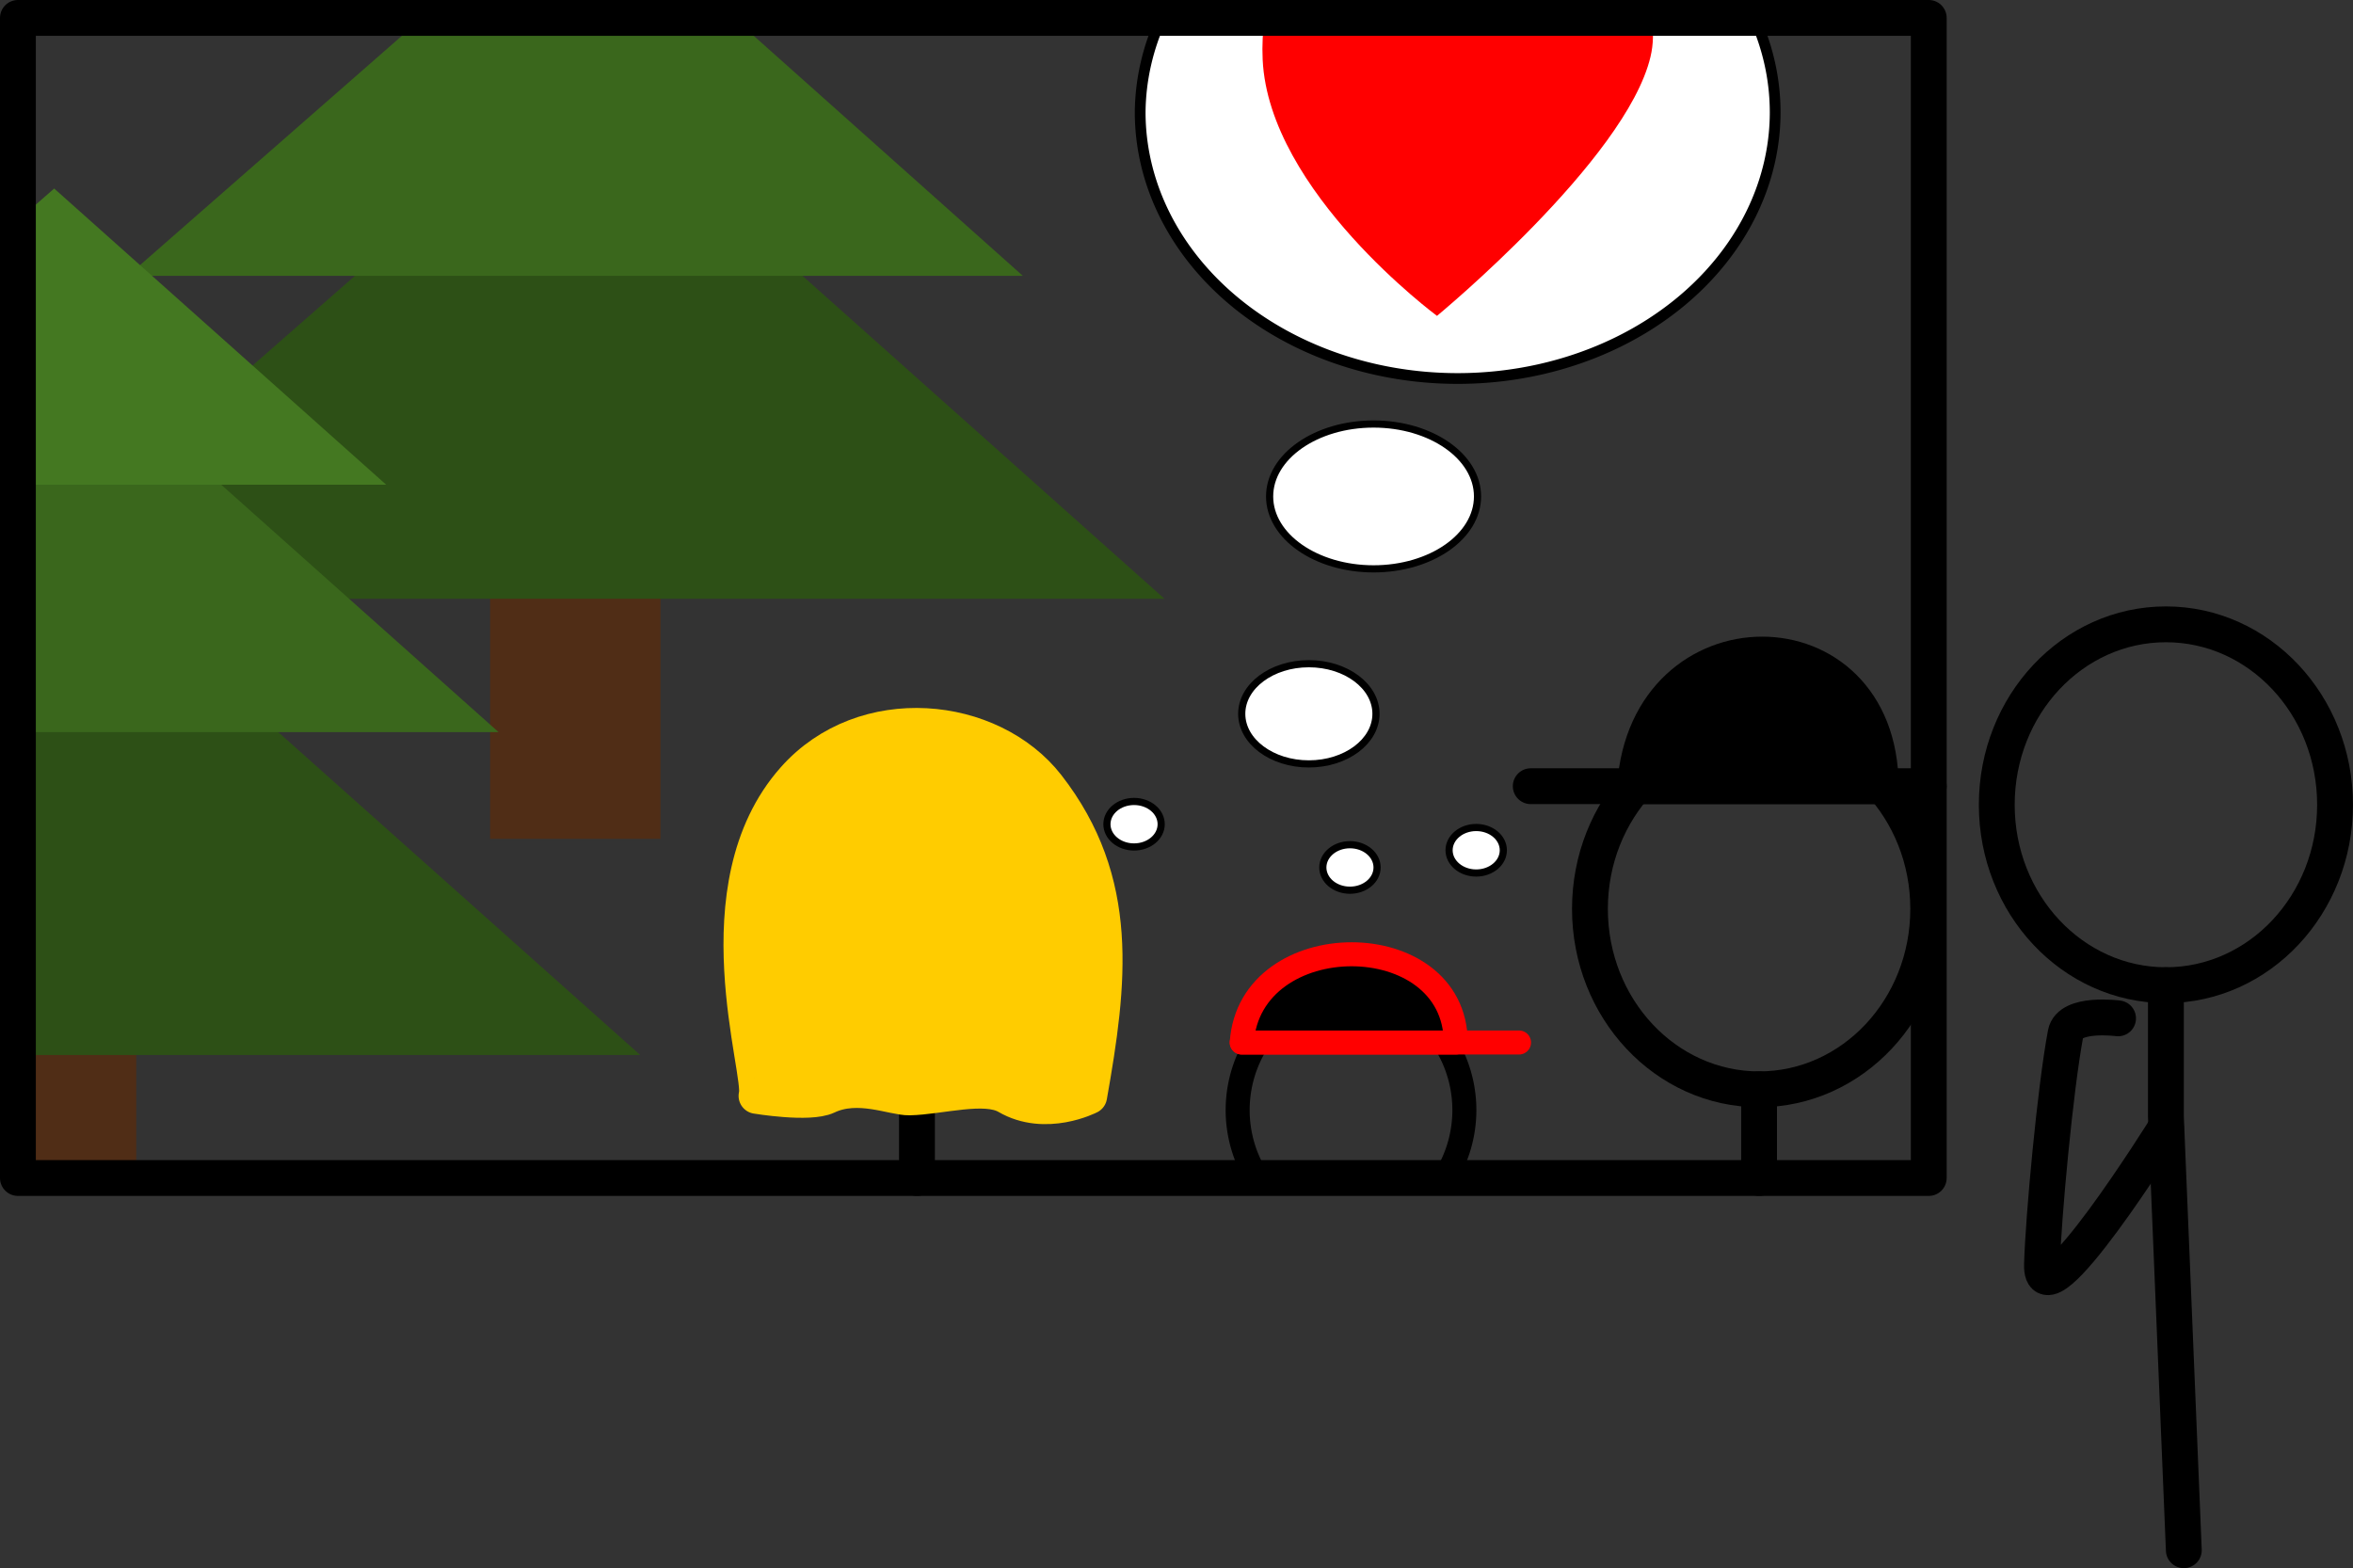 <?xml version="1.0" encoding="UTF-8" standalone="no"?>
<!-- Created with Inkscape (http://www.inkscape.org/) -->

<svg
   width="65.663mm"
   height="43.761mm"
   viewBox="0 0 65.663 43.761"
   version="1.1"
   id="svg1"
   xmlns="http://www.w3.org/2000/svg"
   xmlns:svg="http://www.w3.org/2000/svg">
  <rect x="0" y="0" width="65.663" height="43.761" fill="#333333" stroke="none"/>
  <defs
     id="defs1" />
  <g
     id="layer1"
     transform="translate(-140.523,-145.471)">
    <g
       id="g5">
      <g
         id="g1681"
         transform="translate(12.382,-101.408)">
        <path
           style="fill:none;stroke:#000000;stroke-width:1;stroke-linecap:round;stroke-dasharray:none"
           d="m 189.083,290.141 -0.5,-12.1 v -3.669"
           id="path424-2" />
        <path
           style="fill:none;stroke:#000000;stroke-width:1;stroke-linecap:round;stroke-dasharray:none"
           d="m 188.583,278.346 c 0,0 -3.51,5.63 -3.458,3.816 0.037,-1.305 0.368,-4.893 0.659,-6.441 0.114,-0.604 1.464,-0.423 1.464,-0.423"
           id="path425-9" />
        <ellipse
           style="fill:none;stroke:#000000;stroke-width:1;stroke-linecap:round;stroke-linejoin:round;stroke-dasharray:none"
           id="ellipse425-1"
           cx="188.583"
           cy="269.337"
           rx="4.72"
           ry="5.035" />
      </g>
      <g
         id="g1639"
         transform="translate(18.27,-16.885)">
        <g
           id="g1638"
           transform="translate(0,43.352)">
          <path
             style="fill:none;stroke:#000000;stroke-width:1;stroke-linecap:round;stroke-dasharray:none"
             d="m 147.842,151.878 v -2.476"
             id="path1637" />
          <ellipse
             style="fill:none;stroke:#000000;stroke-width:1;stroke-linecap:round;stroke-linejoin:round;stroke-dasharray:none"
             id="ellipse1638"
             cx="147.842"
             cy="144.368"
             rx="4.72"
             ry="5.035" />
        </g>
        <path
           style="fill:#ffcc00;fill-opacity:1;stroke:#ffcc00;stroke-width:1;stroke-linecap:round;stroke-linejoin:round;stroke-dasharray:none"
           d="m 143.364,192.938 c 0.195,-0.616 -1.616,-5.834 1.051,-8.838 1.946,-2.192 5.495,-1.82 7.062,0.193 2.084,2.676 1.731,5.49 1.171,8.655 0,0 -1.216,0.627 -2.287,0.002 -0.623,-0.363 -1.88,0.014 -2.729,0.031 -0.453,0.009 -1.433,-0.444 -2.299,-0.033 -0.497,0.236 -1.968,-0.01 -1.968,-0.01 z"
           id="path1638" />
      </g>
      <g
         id="g1641"
         transform="translate(21.587,-16.885)">
        <g
           id="g1640"
           transform="translate(20.183,43.352)">
          <path
             style="fill:none;stroke:#000000;stroke-width:1;stroke-linecap:round;stroke-dasharray:none"
             d="m 147.842,151.878 v -2.476"
             id="path1639" />
          <ellipse
             style="fill:none;stroke:#000000;stroke-width:1;stroke-linecap:round;stroke-linejoin:round;stroke-dasharray:none"
             id="ellipse1639"
             cx="147.842"
             cy="144.368"
             rx="4.72"
             ry="5.035" />
        </g>
        <path
           style="fill:#000000;fill-opacity:1;stroke:#000000;stroke-width:1;stroke-linecap:round;stroke-linejoin:round;stroke-dasharray:none"
           d="m 161.653,184.296 h 11.107"
           id="path1640" />
        <path
           style="fill:#000000;fill-opacity:1;stroke:#000000;stroke-width:1;stroke-linecap:round;stroke-linejoin:round;stroke-dasharray:none"
           d="m 164.564,184.296 c 0.336,-4.898 6.838,-4.898 6.856,0 z"
           id="path1641" />
      </g>
      <path
         id="ellipse1642"
         style="fill:none;stroke:#000000;stroke-width:0.67;stroke-linecap:round;stroke-linejoin:round"
         d="m 178.225,173.08 a 3.164,3.374 0 0 0 -3.164,3.374 3.164,3.374 0 0 0 0.549,1.891 h 5.229 a 3.164,3.374 0 0 0 0.549,-1.891 3.164,3.374 0 0 0 -3.163,-3.374 z" />
      <path
         style="fill:#000000;fill-opacity:1;stroke:#ff0000;stroke-width:0.67;stroke-linecap:round;stroke-linejoin:round;stroke-dasharray:none"
         d="m 175.175,174.564 h 7.738"
         id="path1643" />
      <path
         style="fill:#000000;fill-opacity:1;stroke:#ff0000;stroke-width:0.67;stroke-linecap:round;stroke-linejoin:round;stroke-dasharray:none"
         d="m 175.175,174.564 c 0.225,-3.283 5.962,-3.283 5.973,0 z"
         id="path1644" />
      <g
         id="g1654"
         transform="translate(-14.732,-56.02)">
        <g
           id="g1650"
           transform="translate(14.63,-12.733)">
          <rect
             style="fill:#502d16;fill-opacity:1;stroke:none;stroke-width:0.751;stroke-linecap:round;stroke-linejoin:round;stroke-dasharray:none"
             id="rect1647"
             width="4.755"
             height="13.399"
             x="154.302"
             y="224.234" />
          <path
             id="path1648"
             style="fill:#2d5016;fill-opacity:1;stroke:none;stroke-width:1;stroke-linecap:round;stroke-linejoin:round;stroke-dasharray:none"
             d="m 156.833,216.403 -15.708,13.754 v 0.777 h 31.996 z" />
          <path
             id="path1649"
             style="fill:#3a671c;fill-opacity:1;stroke:none;stroke-width:0.76;stroke-linecap:round;stroke-linejoin:round;stroke-dasharray:none"
             d="m 152.411,214.724 -8.22,7.197 h 24.976 l -8.068,-7.197 z" />
        </g>
        <g
           id="g1653">
          <path
             id="rect1650"
             style="fill:#502d16;fill-opacity:1;stroke:none;stroke-width:0.751;stroke-linecap:round;stroke-linejoin:round;stroke-dasharray:none"
             d="m 155.796,224.234 v 10.131 h 3.261 v -10.131 z" />
          <path
             id="path1651"
             style="fill:#2d5016;fill-opacity:1;stroke:none;stroke-width:1;stroke-linecap:round;stroke-linejoin:round;stroke-dasharray:none"
             d="m 156.833,216.403 -1.037,0.907 v 13.623 h 17.325 z" />
          <path
             id="path1652"
             style="fill:#3a671c;fill-opacity:1;stroke:none;stroke-width:0.76;stroke-linecap:round;stroke-linejoin:round;stroke-dasharray:none"
             d="m 156.796,210.885 -1,0.875 v 10.161 h 13.371 z" />
          <path
             id="path1653"
             style="fill:#447821;fill-opacity:1;stroke:none;stroke-width:0.569;stroke-linecap:round;stroke-linejoin:round;stroke-dasharray:none"
             d="m 156.767,206.752 -0.97,0.85 v 7.416 h 10.235 z" />
        </g>
      </g>
      <ellipse
         style="fill:#ffffff;fill-opacity:1;stroke:#000000;stroke-width:0.2;stroke-linecap:round;stroke-linejoin:round;stroke-dasharray:none"
         id="ellipse1654"
         cx="178.854"
         cy="159.325"
         rx="2.901"
         ry="2.021" />
      <ellipse
         style="fill:#ffffff;fill-opacity:1;stroke:#000000;stroke-width:0.2;stroke-linecap:round;stroke-linejoin:round;stroke-dasharray:none"
         id="ellipse1655"
         cx="172.17"
         cy="168.472"
         rx="0.757"
         ry="0.635" />
      <path
         id="ellipse1656"
         style="fill:#ffffff;fill-opacity:1;stroke:#000000;stroke-width:0.3;stroke-linecap:round;stroke-linejoin:round;stroke-dasharray:none"
         d="m 172.939,145.971 a 8.86,7.433 0 0 0 -0.598,2.63 8.86,7.433 0 0 0 8.86,7.433 8.86,7.433 0 0 0 8.86,-7.433 8.86,7.433 0 0 0 -0.576,-2.63 z" />
      <path
         id="path1656"
         style="fill:#ff0000;stroke:none;stroke-width:4.238;stroke-linecap:round;stroke-linejoin:round;stroke-dasharray:none"
         d="m 175.815,145.971 c -0.054,0.37 -0.075,0.76 -0.056,1.166 0.174,3.684 4.865,7.149 4.865,7.149 0,0 5.272,-4.351 5.957,-7.226 0.087,-0.364 0.09,-0.731 0.027,-1.089 z" />
      <ellipse
         style="fill:#ffffff;fill-opacity:1;stroke:#000000;stroke-width:0.2;stroke-linecap:round;stroke-linejoin:round;stroke-dasharray:none"
         id="ellipse1657"
         cx="177.048"
         cy="165.391"
         rx="1.873"
         ry="1.398" />
      <ellipse
         style="fill:#ffffff;fill-opacity:1;stroke:#000000;stroke-width:0.2;stroke-linecap:round;stroke-linejoin:round;stroke-dasharray:none"
         id="ellipse1658"
         cx="178.195"
         cy="169.679"
         rx="0.757"
         ry="0.635" />
      <ellipse
         style="fill:#ffffff;fill-opacity:1;stroke:#000000;stroke-width:0.2;stroke-linecap:round;stroke-linejoin:round;stroke-dasharray:none"
         id="ellipse1659"
         cx="181.718"
         cy="169.199"
         rx="0.757"
         ry="0.635" />
      <rect
         style="fill:none;fill-opacity:1;stroke:#000000;stroke-width:1;stroke-linecap:round;stroke-linejoin:round;stroke-dasharray:none"
         id="rect1681"
         width="53.324"
         height="32.374"
         x="141.023"
         y="145.971" />
    </g>
  </g>
</svg>
